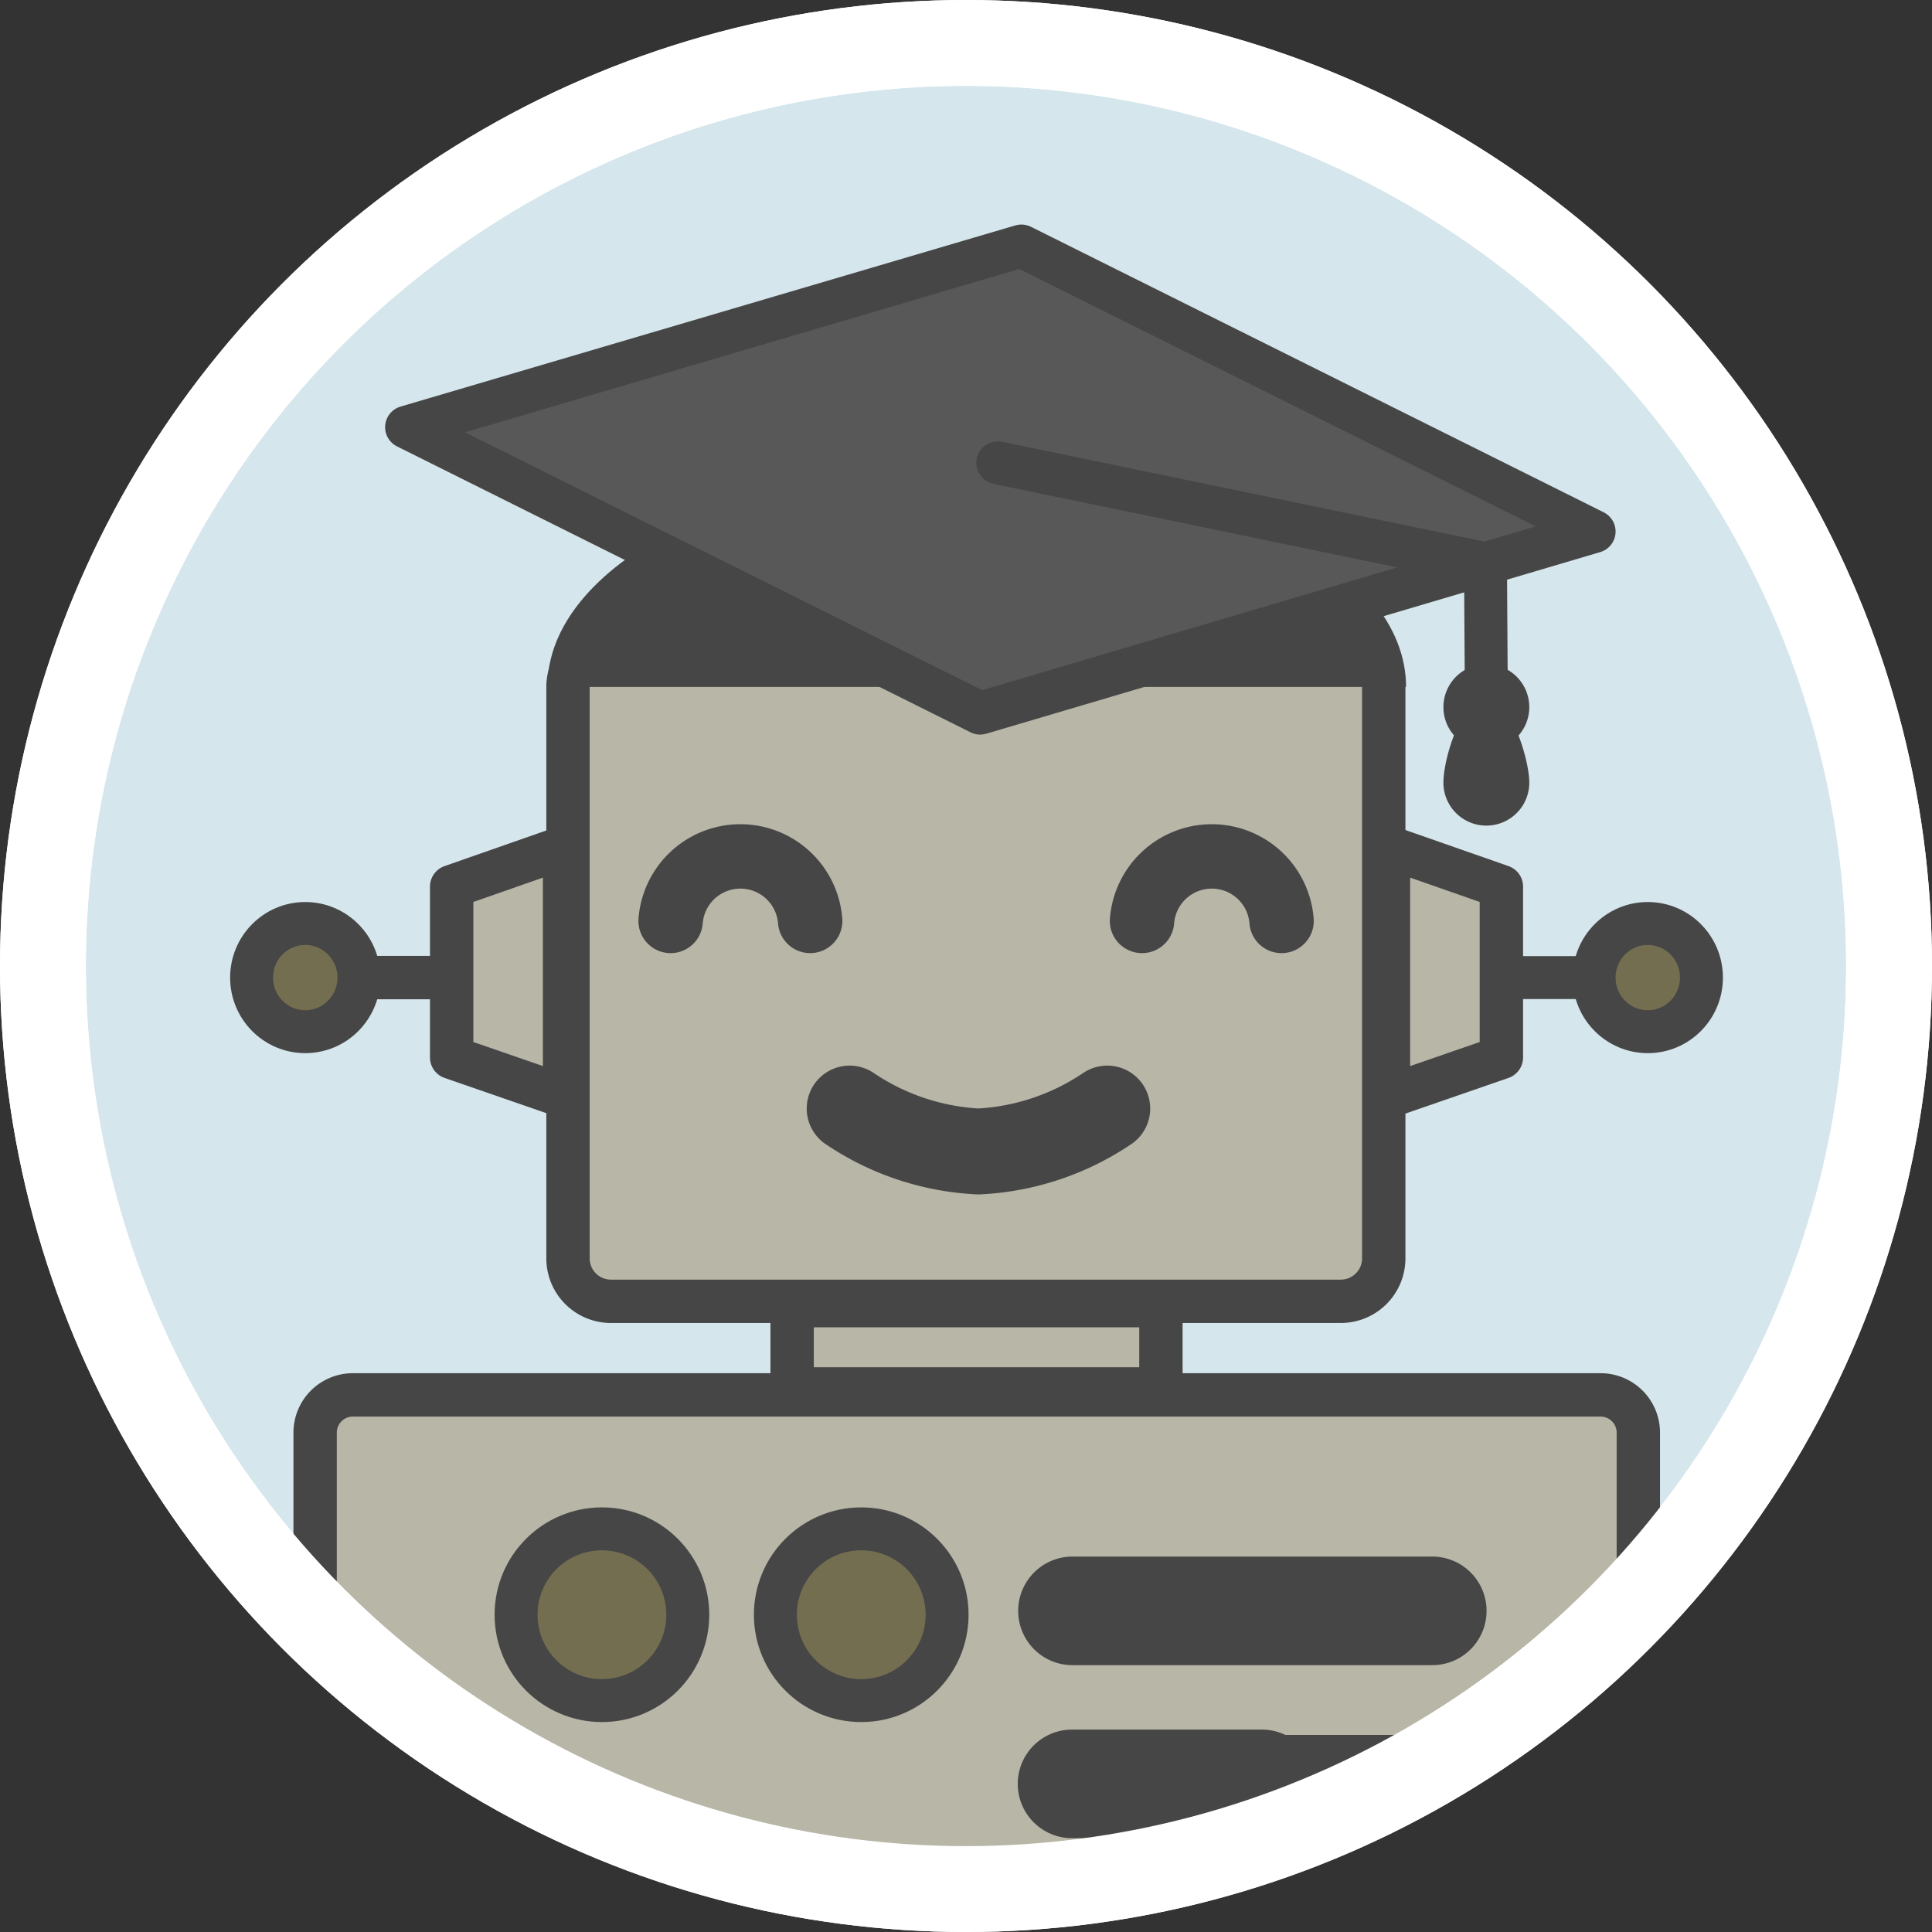 <svg id="Layer_1" data-name="Layer 1" xmlns="http://www.w3.org/2000/svg" viewBox="0 0 45 45"><rect x="0" y="0" width="45" height="45" fill="#333333" stroke="none"/><defs><style>.cls-1{fill:#d5e6ec;}.cls-10,.cls-12,.cls-13,.cls-16,.cls-2,.cls-4,.cls-6,.cls-7,.cls-8,.cls-9{fill:none;}.cls-2{stroke:#fff;}.cls-13,.cls-2{stroke-width:2px;}.cls-3{fill:#b8b6a7;}.cls-10,.cls-13,.cls-16,.cls-4,.cls-6,.cls-8,.cls-9{stroke:#464646;}.cls-10,.cls-13,.cls-16,.cls-4,.cls-9{stroke-linecap:round;}.cls-16,.cls-4{stroke-linejoin:round;}.cls-4,.cls-7,.cls-8{stroke-width:1.01px;}.cls-5{fill:#736e50;}.cls-12,.cls-7{stroke:#c48e29;}.cls-9{stroke-width:2.53px;}.cls-10{stroke-width:1.5px;}.cls-11{fill:#c48e29;}.cls-12{stroke-width:0.4px;}.cls-14{fill:#464646;}.cls-15{fill:#585858;}</style></defs><title>Chatbot_happy</title><path class="cls-1" d="M22.5,44A21.5,21.5,0,1,1,44,22.5,21.5,21.5,0,0,1,22.5,44"/><circle class="cls-2" cx="22.5" cy="22.5" r="21.5"/><path class="cls-3" d="M7.26,36.92h30.6S29.24,44,22.75,44s-11-3-15.49-7.06"/><path class="cls-3" d="M31.23,15a1,1,0,0,1,1,1V29.31a1,1,0,0,1-1,1h-17a1,1,0,0,1-1-1V16a1,1,0,0,1,1-1Z"/><path class="cls-4" d="M31.23,15a1,1,0,0,1,1,1V29.31a1,1,0,0,1-1,1h-17a1,1,0,0,1-1-1V16a1,1,0,0,1,1-1Z"/><path class="cls-3" d="M7.34,37.86V33.38a.88.88,0,0,1,.91-.89h29a.88.88,0,0,1,.91.89v4"/><path class="cls-4" d="M7.34,37.86V33.38a.88.88,0,0,1,.91-.89h29a.88.88,0,0,1,.91.89v4"/><polygon class="cls-3" points="27.04 30.41 27.04 30.41 27.04 32.35 18.45 32.35 18.45 30.41 27.04 30.41"/><polygon class="cls-4" points="27.04 30.41 27.04 30.41 27.04 32.35 18.45 32.35 18.45 30.41 27.04 30.41"/><polygon class="cls-3" points="34.97 20.65 34.97 24.63 32.34 25.54 32.34 19.73 34.97 20.65"/><polygon class="cls-4" points="34.97 20.65 34.97 24.63 32.34 25.54 32.34 19.73 34.97 20.65"/><path class="cls-5" d="M20.06,39.61a2,2,0,1,1,2-2,2,2,0,0,1-2,2"/><circle class="cls-6" cx="20.06" cy="37.61" r="2"/><path class="cls-5" d="M14,39.61a2,2,0,1,1,2-2,2,2,0,0,1-2,2"/><circle class="cls-6" cx="14.02" cy="37.61" r="2"/><line class="cls-7" x1="22.78" y1="14.68" x2="22.78" y2="12.64"/><path class="cls-5" d="M37.14,22.77A1.25,1.25,0,1,1,38.38,24a1.26,1.26,0,0,1-1.25-1.26"/><ellipse class="cls-6" cx="38.38" cy="22.77" rx="1.25" ry="1.26"/><line class="cls-6" x1="35.05" y1="22.77" x2="37.1" y2="22.77"/><path class="cls-5" d="M8.35,22.77a1.25,1.25,0,1,1-1.25-1.26,1.26,1.26,0,0,1,1.25,1.26"/><ellipse class="cls-6" cx="7.11" cy="22.77" rx="1.25" ry="1.26"/><line class="cls-8" x1="10.44" y1="22.77" x2="8.4" y2="22.77"/><line class="cls-9" x1="33.36" y1="37.52" x2="24.98" y2="37.52"/><line class="cls-9" x1="29.39" y1="41.55" x2="24.97" y2="41.55"/><line class="cls-10" x1="32.49" y1="41.16" x2="27.37" y2="41.16"/><polygon class="cls-3" points="10.52 20.65 10.52 24.63 13.15 25.54 13.15 19.73 10.52 20.65"/><polygon class="cls-4" points="10.52 20.65 10.52 24.63 13.15 25.54 13.15 19.73 10.52 20.65"/><path class="cls-11" d="M22.78,12.63a1.28,1.28,0,1,1,1.29-1.27,1.28,1.28,0,0,1-1.29,1.27"/><ellipse class="cls-12" cx="22.78" cy="11.35" rx="1.29" ry="1.28"/><path class="cls-13" d="M25.79,25.82a5.87,5.87,0,0,1-3,1,5.87,5.87,0,0,1-3-1"/><path class="cls-14" d="M12.75,16c0-2.85,4.48-5.16,10-5.16s10,2.31,10,5.16"/><polygon class="cls-15" points="23.79 5.73 37.13 12.38 22.83 16.61 9.47 9.95 23.79 5.73"/><polygon class="cls-16" points="23.79 5.73 37.13 12.38 22.83 16.61 9.47 9.95 23.79 5.73"/><polyline class="cls-16" points="23.24 10.78 34.6 13.13 34.63 17.84"/><path class="cls-14" d="M34.62,17.47a1,1,0,1,0-1-1,1,1,0,0,0,1,1"/><path class="cls-14" d="M34.62,19.23a1,1,0,0,0,1-1c0-.57-.46-2-1-2s-1,1.39-1,2a1,1,0,0,0,1,1"/><circle class="cls-2" cx="22.5" cy="22.5" r="21.5"/><path class="cls-10" d="M29.85,21.45a1.63,1.63,0,0,0-3.25,0"/><path class="cls-10" d="M18.87,21.45a1.63,1.63,0,0,0-3.25,0"/></svg>